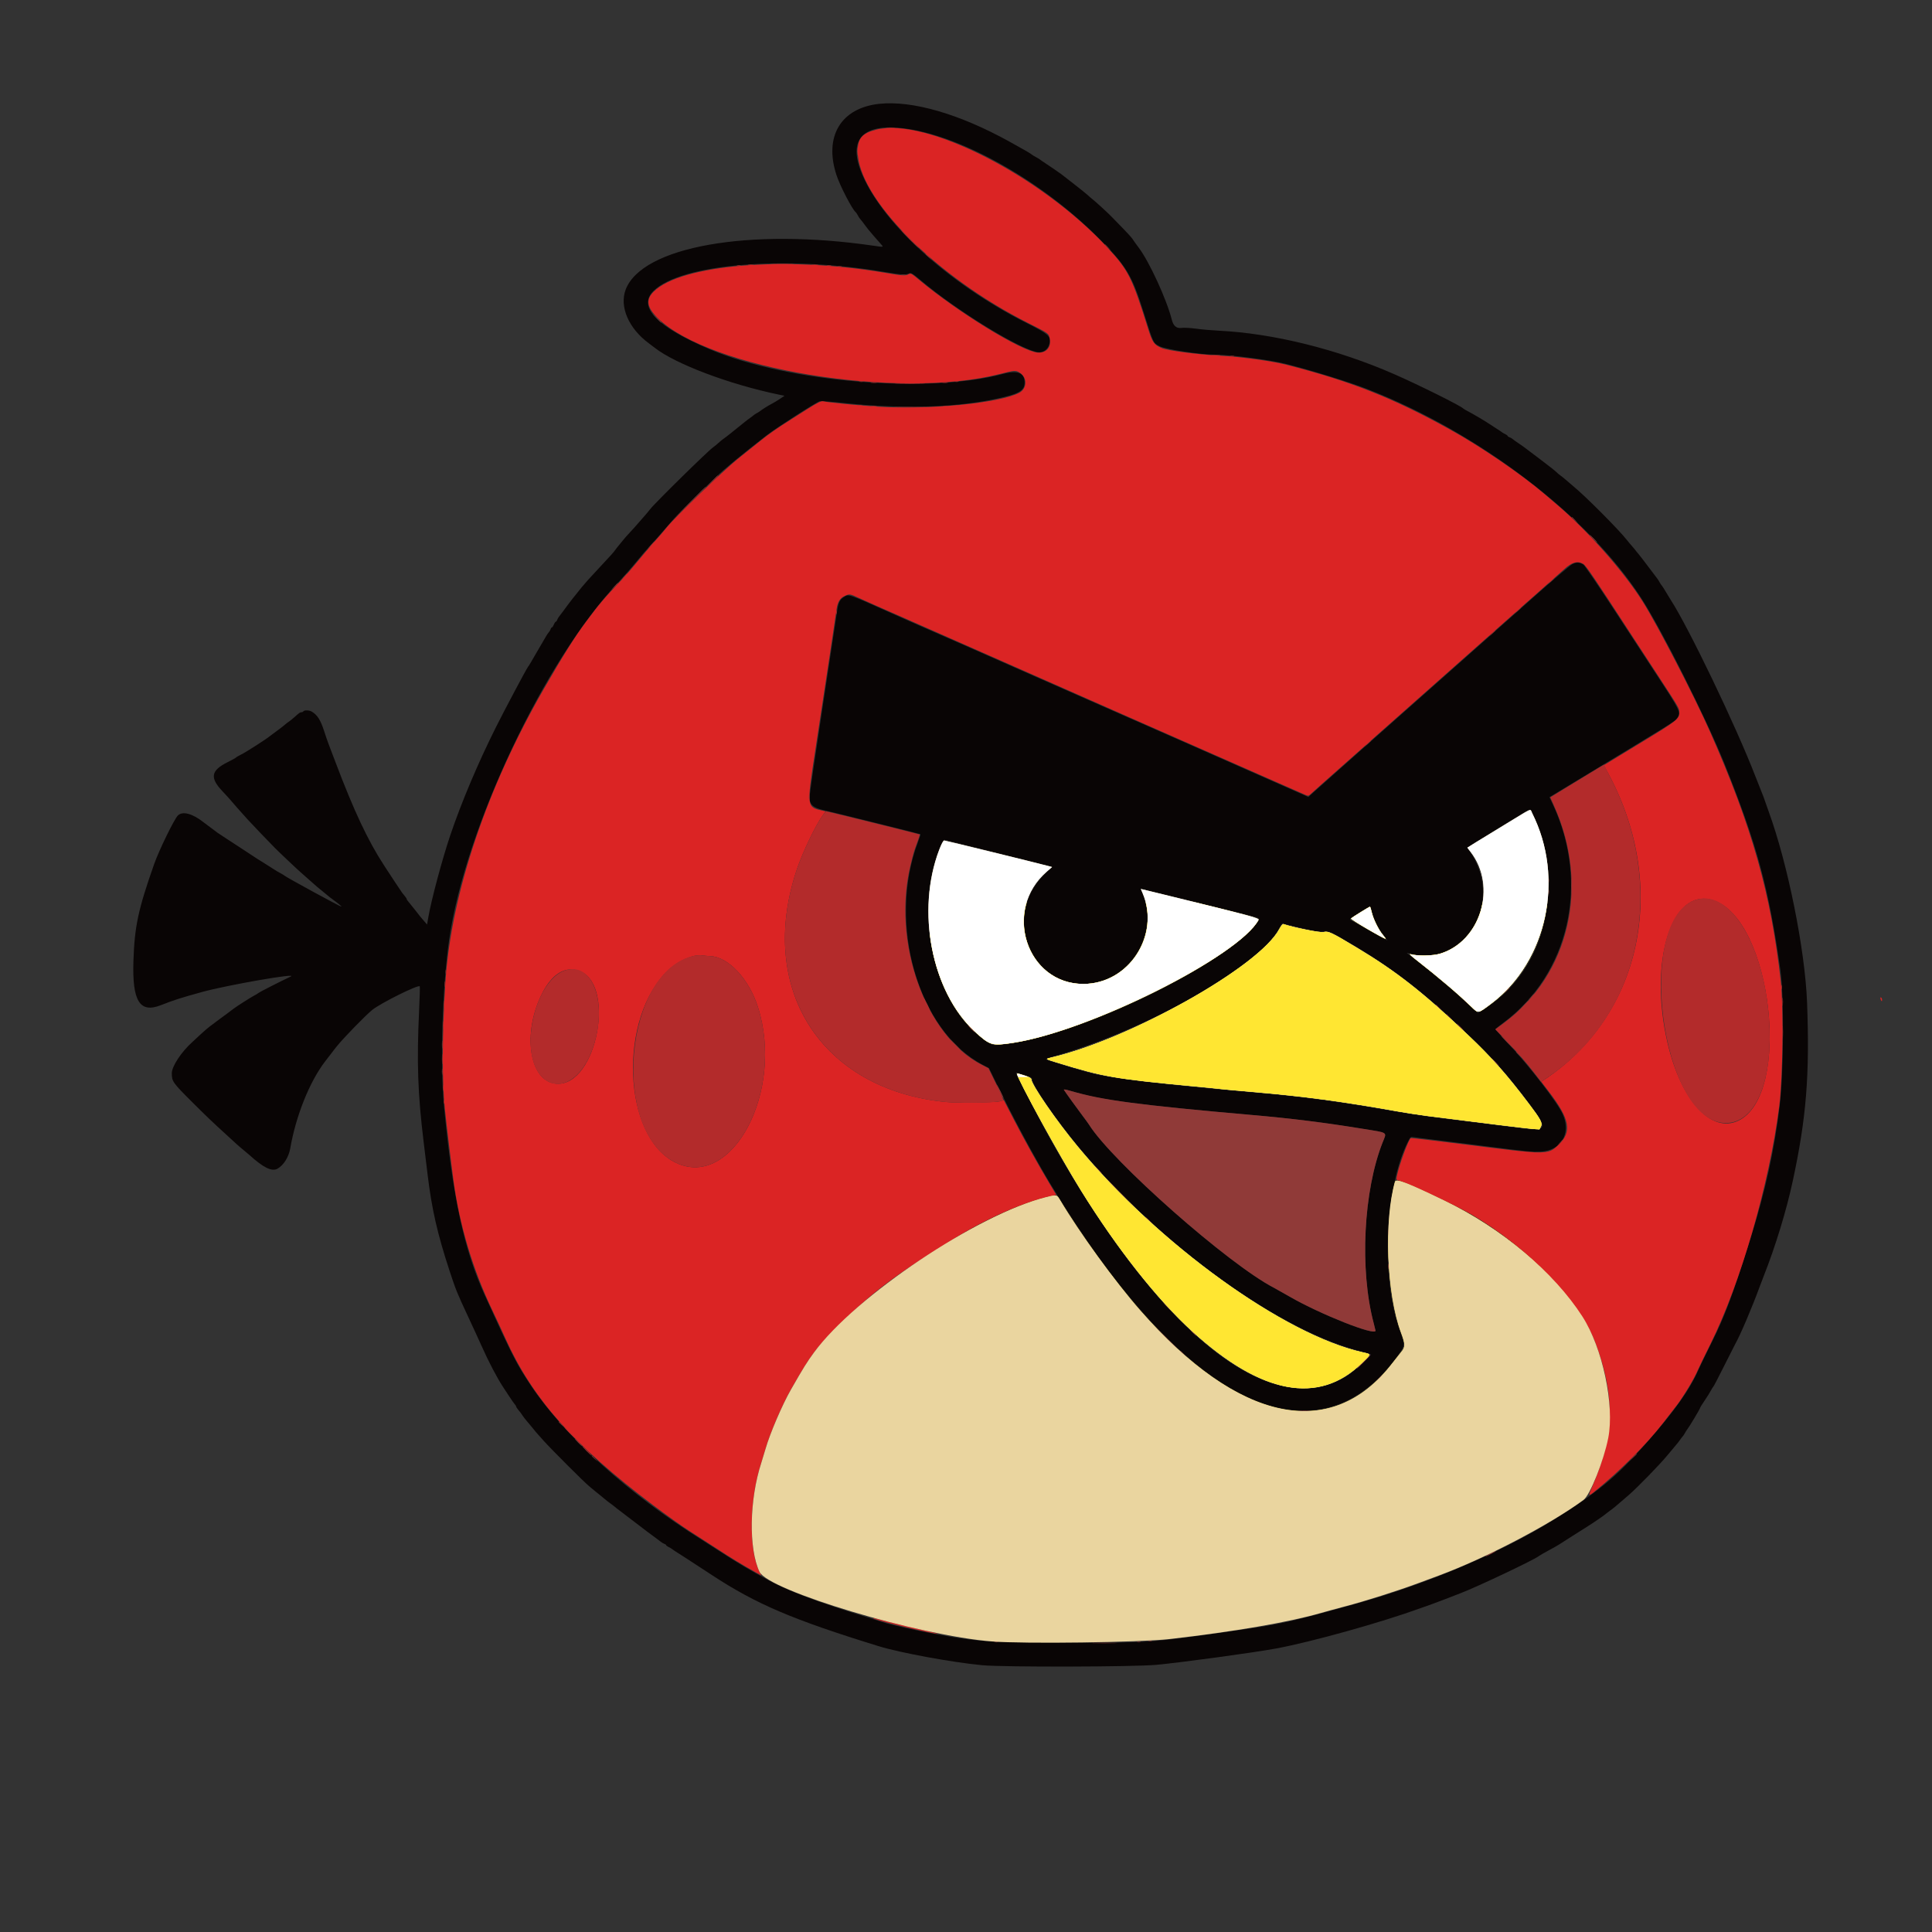 <?xml version="1.0" encoding="UTF-8" standalone="no"?>
<svg
   id="svg"
   version="1.1"
   width="400"
   height="400"
   viewBox="0 0 400 400"
   sodipodi:docname="image2vector.svg"
   xml:space="preserve"
   inkscape:version="1.3 (0e150ed, 2023-07-21)"
   xmlns:inkscape="http://www.inkscape.org/namespaces/inkscape"
   xmlns:sodipodi="http://sodipodi.sourceforge.net/DTD/sodipodi-0.dtd"
   xmlns="http://www.w3.org/2000/svg"
   xmlns:svg="http://www.w3.org/2000/svg"><rect x="0" y="0" width="400" height="400" fill="#333333" stroke="none"/><defs
     id="defs1" /><sodipodi:namedview
     id="namedview1"
     pagecolor="#ffffff"
     bordercolor="#000000"
     borderopacity="0.25"
     inkscape:showpageshadow="2"
     inkscape:pageopacity="0.0"
     inkscape:pagecheckerboard="0"
     inkscape:deskcolor="#d1d1d1"
     inkscape:zoom="1.5537409"
     inkscape:cx="199.19666"
     inkscape:cy="174.73956"
     inkscape:window-width="1440"
     inkscape:window-height="900"
     inkscape:window-x="0"
     inkscape:window-y="0"
     inkscape:window-maximized="0"
     inkscape:current-layer="svg" /><g
     id="svgg"
     transform="translate(7.841,-16.989)"><path
       id="path7"
       style="display:inline;fill:#ffe632;fill-opacity:1"
       d="m 185.412,203.848 c -0.424,0 -0.766,0.341 -0.766,0.766 v 5.504 c 0.891,8.003 4.131,15.602 9.287,20.393 3.172,2.947 3.562,3.061 8.02,2.377 15.754,-2.417 46.758,-17.944 50.76,-25.422 0.166,-0.31 -3.07,-1.171 -12.986,-3.617 h -10.354 c 2.074,8.179 -4.185,16.835 -12.877,16.852 -9.097,0.017 -14.127,-9.043 -11.779,-16.852 z m 113.699,0 c -0.817,4.795 -4.002,9.152 -8.836,10.609 -1.449,0.437 -4.784,0.486 -6.096,0.088 -0.284,-0.086 0.127,0.334 0.984,1.004 4.963,3.881 8.715,7.066 11.557,9.816 1.555,1.504 1.376,1.53 4.189,-0.594 6.58,-4.967 10.605,-12.705 11.605,-20.924 z m -23.326,0.855 c -0.056,0.009 -0.915,0.522 -1.91,1.137 -0.995,0.615 -1.893,1.202 -1.996,1.305 -0.161,0.161 6.684,4.184 7.119,4.184 0.073,0 -0.174,-0.361 -0.551,-0.801 -0.878,-1.026 -1.978,-3.278 -2.305,-4.717 -0.14,-0.618 -0.301,-1.116 -0.357,-1.107 z m -17.918,3.604 c -0.135,-0.049 -0.502,0.409 -0.85,1.062 -4.106,7.704 -30.98,22.827 -47.213,26.568 -1.277,0.294 -1.287,0.287 1.064,1.008 9.858,3.024 12.076,3.41 28.291,4.939 2.901,0.274 5.581,0.543 5.957,0.598 0.376,0.056 3.276,0.321 6.445,0.59 10.442,0.887 18.662,1.989 29.883,4.004 1.773,0.318 4.629,0.759 6.348,0.979 11.161,1.424 20.246,2.541 21.559,2.65 l 1.531,0.127 0.303,-0.604 c 0.366,-0.735 0.005,-1.417 -2.494,-4.723 -4.499,-5.952 -7.849,-9.744 -12.477,-14.123 -9.516,-9.004 -14.863,-13.203 -23.182,-18.207 -5.261,-3.164 -5.899,-3.464 -6.838,-3.211 -0.653,0.176 -6.455,-0.98 -8.328,-1.658 z m -55.08,30.971 c -0.04,0.012 -0.053,0.039 -0.053,0.08 0,0.915 8.838,17.011 13.244,24.119 7.451,12.019 15.77,22.552 23.053,29.182 14.326,13.042 26.12,15.259 35.041,6.588 2.064,-2.006 2.051,-1.865 0.195,-2.277 -16.245,-3.609 -42.214,-22.363 -58.994,-42.605 -4.446,-5.363 -9.609,-12.854 -9.609,-13.941 0,-0.206 -0.435,-0.445 -1.332,-0.734 -1.05,-0.338 -1.424,-0.446 -1.545,-0.41 z m 78.805,22.168 c -0.369,-0.044 -0.555,0.032 -0.607,0.207 -2.354,7.882 -1.728,23.349 1.264,31.293 0.884,2.347 0.885,2.952 0.008,3.982 -0.295,0.347 -1.136,1.408 -1.869,2.357 -12.582,16.296 -31.825,12.237 -52.176,-11.004 -5.208,-5.948 -12.643,-16.173 -16.506,-22.705 -0.761,-1.287 -0.748,-1.284 -2.98,-0.719 -6.615,1.673 -15.535,6.222 -24.078,11.734 v 43.512 c 0,0.424 0.341,0.766 0.766,0.766 h 133.627 c 0.424,0 0.766,-0.341 0.766,-0.766 v -30.494 c -0.011,-0.018 -0.022,-0.041 -0.033,-0.059 -5.917,-9.189 -16.681,-18.229 -28.553,-23.98 -5.758,-2.79 -8.519,-3.993 -9.627,-4.125 z" /><path
       id="path1"
       d="m 174.179,38.488 c -7.932,0.862 -11.465,6.761 -8.833,14.752 0.757,2.297 3.283,7.162 3.997,7.698 0.071,0.053 0.243,0.311 0.381,0.573 0.138,0.262 0.328,0.57 0.423,0.684 0.481,0.578 0.878,1.092 1.142,1.477 0.161,0.235 0.454,0.616 0.652,0.848 0.197,0.232 0.724,0.853 1.172,1.38 0.447,0.527 1.057,1.22 1.356,1.54 0.701,0.753 0.738,0.742 -1.425,0.426 -25.748,-3.76 -47.973,0.173 -51.348,9.087 -1.335,3.527 0.635,8.066 4.837,11.142 0.36,0.264 0.887,0.663 1.172,0.887 4.263,3.356 15.444,7.578 25.71,9.709 l 1.169,0.243 -0.941,0.635 c -0.517,0.349 -1.28,0.808 -1.695,1.019 -0.733,0.375 -2.03,1.185 -2.449,1.531 -0.114,0.095 -0.42,0.286 -0.679,0.424 -0.26,0.139 -0.573,0.349 -0.696,0.466 -0.124,0.118 -0.423,0.345 -0.667,0.507 -0.243,0.161 -0.847,0.623 -1.342,1.026 -2.35,1.914 -3.725,3.003 -4.131,3.271 -0.244,0.161 -0.727,0.556 -1.074,0.878 -0.346,0.323 -0.828,0.718 -1.071,0.879 -0.998,0.663 -12.133,11.605 -13.081,12.854 -0.269,0.354 -0.752,0.936 -1.074,1.294 -0.323,0.358 -0.938,1.063 -1.368,1.567 -0.429,0.504 -1.22,1.384 -1.757,1.956 -0.538,0.571 -1.171,1.29 -1.408,1.596 -0.237,0.307 -0.633,0.791 -0.879,1.076 -0.246,0.286 -0.58,0.711 -0.741,0.946 -0.326,0.474 -0.752,0.949 -3.484,3.88 -1.038,1.114 -1.975,2.126 -2.082,2.249 -1.29,1.476 -1.632,1.883 -2.051,2.438 -0.268,0.356 -0.582,0.749 -0.697,0.874 -0.282,0.307 -2.257,2.898 -2.623,3.442 -0.161,0.239 -0.444,0.613 -0.629,0.831 -0.185,0.217 -0.389,0.561 -0.453,0.763 -0.064,0.202 -0.188,0.367 -0.275,0.367 -0.087,0 -0.268,0.264 -0.401,0.586 -0.134,0.322 -0.314,0.586 -0.401,0.586 -0.087,0 -0.214,0.175 -0.282,0.389 -0.068,0.215 -0.24,0.506 -0.381,0.647 -0.142,0.142 -0.448,0.604 -0.68,1.027 -0.232,0.423 -0.896,1.56 -1.476,2.527 -0.58,0.967 -1.246,2.109 -1.479,2.539 -0.234,0.43 -0.536,0.913 -0.673,1.074 -0.299,0.354 -4.805,8.834 -6.624,12.467 -3.71,7.41 -7.142,15.534 -9.461,22.396 -1.663,4.923 -3.955,13.499 -4.555,17.045 l -0.241,1.42 -0.637,-0.736 c -0.35,-0.405 -0.706,-0.824 -0.791,-0.932 -0.085,-0.107 -0.636,-0.81 -1.224,-1.562 -0.589,-0.752 -1.182,-1.484 -1.317,-1.625 -0.136,-0.142 -0.247,-0.327 -0.247,-0.41 0,-0.083 -0.174,-0.363 -0.387,-0.621 -0.213,-0.258 -0.456,-0.557 -0.541,-0.665 -0.128,-0.162 -2.541,-3.8 -3.173,-4.785 -0.104,-0.161 -0.389,-0.6 -0.634,-0.976 -3.311,-5.081 -6.196,-11.218 -10.007,-21.289 -0.509,-1.343 -1.128,-2.969 -1.376,-3.614 -0.248,-0.644 -0.689,-1.919 -0.979,-2.832 -0.729,-2.294 -1.427,-3.387 -2.589,-4.052 -0.51,-0.293 -1.532,-0.322 -1.701,-0.049 -0.066,0.107 -0.251,0.195 -0.41,0.195 -0.296,0 -0.376,0.057 -1.518,1.074 -0.362,0.323 -0.856,0.718 -1.098,0.879 -0.241,0.161 -0.538,0.385 -0.66,0.498 -0.328,0.305 -2.151,1.705 -2.658,2.041 -0.243,0.161 -0.541,0.383 -0.662,0.492 -0.539,0.488 -4.816,3.232 -5.786,3.714 -0.591,0.293 -1.119,0.598 -1.172,0.678 -0.054,0.08 -0.845,0.517 -1.758,0.972 -3.4,1.693 -3.683,3.197 -1.115,5.923 0.774,0.821 1.54,1.66 1.701,1.864 0.308,0.39 2.293,2.634 3.613,4.087 0.873,0.961 4.308,4.55 5.65,5.903 0.922,0.93 4.613,4.417 5.309,5.017 0.226,0.195 1.052,0.926 1.834,1.624 1.531,1.367 1.832,1.623 2.675,2.286 0.301,0.237 0.781,0.633 1.067,0.879 0.285,0.247 0.711,0.58 0.946,0.741 0.234,0.161 0.59,0.425 0.79,0.586 0.199,0.161 0.561,0.447 0.802,0.635 0.242,0.188 0.372,0.342 0.288,0.342 -0.263,0 -11.349,-6.041 -11.762,-6.409 -0.118,-0.105 -0.513,-0.345 -0.879,-0.535 -0.366,-0.189 -0.885,-0.494 -1.154,-0.679 -0.268,-0.184 -1.147,-0.742 -1.953,-1.24 -0.805,-0.498 -1.596,-0.991 -1.757,-1.097 -0.162,-0.106 -1.262,-0.83 -2.445,-1.611 -1.183,-0.78 -2.897,-1.898 -3.808,-2.485 -0.912,-0.587 -1.746,-1.138 -1.853,-1.223 -0.268,-0.214 -1.521,-1.152 -2.08,-1.559 -0.253,-0.183 -0.635,-0.471 -0.85,-0.64 -2.296,-1.803 -4.338,-2.333 -5.296,-1.376 -0.759,0.76 -3.898,7.193 -4.906,10.057 -3.299,9.37 -4.058,12.916 -4.288,20.038 -0.27,8.353 1.303,10.89 5.684,9.17 2.736,-1.074 4.052,-1.496 8.524,-2.729 5.195,-1.434 20.092,-4.029 18.349,-3.197 -2.491,1.189 -6.406,3.183 -6.641,3.382 -0.161,0.137 -0.6,0.403 -0.976,0.591 -0.584,0.293 -3.607,2.222 -4.2,2.681 -0.652,0.505 -2.47,1.855 -2.831,2.103 -0.235,0.161 -0.587,0.424 -0.782,0.586 -0.195,0.161 -0.546,0.424 -0.781,0.586 -0.627,0.43 -1.69,1.334 -2.871,2.441 -0.573,0.537 -1.151,1.074 -1.283,1.192 -2.271,2.037 -4.245,5.035 -4.245,6.449 0,1.693 0.173,1.94 4.138,5.9 2.941,2.938 4.147,4.091 7.192,6.869 0.765,0.698 1.676,1.533 2.024,1.856 0.347,0.322 0.997,0.879 1.443,1.238 0.445,0.359 1.019,0.843 1.275,1.075 2.929,2.656 4.665,3.493 5.84,2.814 1.242,-0.718 2.3,-2.408 2.602,-4.154 1.164,-6.72 3.975,-13.763 7.171,-17.966 0.55,-0.723 1.823,-2.377 1.953,-2.539 0.087,-0.107 0.332,-0.415 0.544,-0.683 1.275,-1.615 5.955,-6.42 7.323,-7.52 1.76,-1.415 9.467,-5.246 9.828,-4.885 0.055,0.055 -0.004,2.275 -0.13,4.934 -0.51,10.76 -0.285,17.292 0.944,27.361 0.323,2.649 0.682,5.608 0.798,6.575 0.865,7.223 2.039,12.372 4.585,20.117 1.273,3.875 1.546,4.548 3.755,9.277 1.13,2.417 2.423,5.23 2.875,6.25 1.364,3.082 3.177,6.55 4.392,8.399 0.106,0.161 0.653,0.996 1.216,1.855 0.563,0.859 1.136,1.679 1.273,1.821 0.136,0.142 0.248,0.326 0.248,0.409 0,0.084 0.175,0.363 0.387,0.621 0.562,0.681 0.656,0.807 1.009,1.348 0.175,0.269 0.551,0.752 0.837,1.074 0.285,0.323 0.713,0.833 0.95,1.134 0.746,0.949 1.104,1.364 2.544,2.952 1.78,1.963 8.201,8.38 9.333,9.328 1.38,1.155 1.684,1.406 2.264,1.861 0.301,0.237 0.781,0.633 1.066,0.879 0.286,0.247 0.712,0.58 0.946,0.741 0.403,0.276 0.97,0.717 1.507,1.169 0.13,0.11 1.053,0.815 2.051,1.566 0.997,0.751 1.92,1.454 2.051,1.563 0.441,0.366 3.713,2.829 4.15,3.124 0.239,0.161 0.612,0.444 0.83,0.629 0.217,0.185 0.561,0.388 0.763,0.452 0.202,0.065 0.367,0.185 0.367,0.268 0,0.083 0.223,0.252 0.496,0.376 0.272,0.125 0.602,0.318 0.732,0.431 0.13,0.112 0.72,0.507 1.311,0.878 0.591,0.37 1.206,0.761 1.367,0.867 0.162,0.106 1.216,0.795 2.344,1.531 1.128,0.736 2.577,1.682 3.219,2.103 9.22,6.042 16.705,9.233 34.574,14.742 4.399,1.357 15.225,3.345 21.387,3.929 4.423,0.419 31.508,0.355 36.133,-0.085 5.403,-0.515 19.963,-2.503 24.707,-3.374 7.189,-1.321 21.766,-5.384 29.785,-8.303 0.913,-0.333 2.012,-0.723 2.441,-0.867 0.43,-0.145 1.572,-0.572 2.539,-0.95 0.967,-0.378 2.549,-0.99 3.516,-1.36 3.45,-1.322 15.23,-6.909 16.113,-7.642 0.161,-0.134 1.084,-0.668 2.051,-1.187 0.967,-0.519 1.978,-1.092 2.246,-1.274 0.269,-0.182 0.928,-0.607 1.465,-0.944 0.537,-0.338 1.108,-0.701 1.269,-0.807 0.162,-0.107 1.308,-0.831 2.549,-1.61 2.047,-1.286 4.034,-2.654 4.605,-3.17 0.121,-0.11 0.415,-0.331 0.653,-0.492 0.541,-0.366 1.039,-0.782 3.858,-3.223 1.689,-1.463 6.37,-6.27 7.819,-8.031 0.187,-0.228 0.692,-0.83 1.122,-1.338 1.228,-1.453 1.349,-1.603 1.66,-2.063 0.161,-0.238 0.389,-0.533 0.506,-0.657 0.118,-0.123 0.327,-0.436 0.466,-0.696 0.139,-0.259 0.331,-0.565 0.427,-0.679 0.402,-0.481 2.703,-4.319 2.703,-4.511 0,-0.078 0.426,-0.768 0.947,-1.533 0.52,-0.765 1.104,-1.698 1.296,-2.074 0.193,-0.376 0.414,-0.728 0.492,-0.781 0.078,-0.054 1.079,-1.971 2.224,-4.26 1.145,-2.288 2.168,-4.31 2.272,-4.492 1.055,-1.838 3.506,-7.577 5.106,-11.952 0.216,-0.59 0.601,-1.601 0.856,-2.246 2.432,-6.147 4.698,-13.574 6.019,-19.726 2.797,-13.032 3.503,-21.857 2.946,-36.817 -0.409,-10.969 -4.012,-28.871 -8.001,-39.746 -0.276,-0.752 -0.616,-1.718 -0.756,-2.148 -0.14,-0.43 -0.439,-1.221 -0.664,-1.758 -0.225,-0.537 -0.816,-2.031 -1.314,-3.32 -3.99,-10.334 -13.796,-30.753 -17.531,-36.506 -0.24,-0.368 -0.699,-1.124 -1.021,-1.678 -0.323,-0.555 -0.682,-1.113 -0.8,-1.241 -0.117,-0.127 -0.326,-0.444 -0.465,-0.704 -0.139,-0.259 -0.329,-0.565 -0.423,-0.679 -0.093,-0.114 -0.919,-1.205 -1.834,-2.424 -0.915,-1.219 -1.772,-2.332 -1.903,-2.474 -0.132,-0.141 -0.459,-0.545 -0.728,-0.898 -0.268,-0.353 -0.688,-0.859 -0.932,-1.125 -0.245,-0.266 -0.64,-0.739 -0.879,-1.05 -1.602,-2.087 -8.786,-9.299 -11.198,-11.241 -0.227,-0.183 -0.81,-0.683 -1.296,-1.113 -0.485,-0.43 -1.081,-0.913 -1.323,-1.074 -0.241,-0.161 -0.625,-0.485 -0.853,-0.72 -0.227,-0.234 -1.819,-1.486 -3.538,-2.781 -1.719,-1.296 -3.213,-2.422 -3.32,-2.503 -0.108,-0.082 -0.591,-0.412 -1.075,-0.735 -0.483,-0.322 -0.989,-0.69 -1.124,-0.817 -0.135,-0.127 -0.42,-0.287 -0.635,-0.355 -0.214,-0.068 -0.389,-0.191 -0.389,-0.274 0,-0.083 -0.223,-0.253 -0.496,-0.377 -0.272,-0.124 -0.602,-0.318 -0.732,-0.43 -0.13,-0.113 -0.72,-0.505 -1.311,-0.872 -0.591,-0.366 -1.162,-0.736 -1.27,-0.822 -0.389,-0.309 -3.537,-2.172 -4.394,-2.6 -0.484,-0.241 -0.923,-0.499 -0.977,-0.572 -0.355,-0.484 -9.13,-4.854 -14.258,-7.1 -11.86,-5.195 -25.1,-8.475 -36.425,-9.023 -1.397,-0.068 -3.491,-0.253 -4.654,-0.413 -1.163,-0.159 -2.498,-0.232 -2.967,-0.162 -1.055,0.158 -1.708,-0.385 -2.041,-1.697 -1.062,-4.192 -4.66,-12.02 -6.86,-14.928 -0.482,-0.638 -1.04,-1.417 -1.239,-1.732 -0.199,-0.315 -1.118,-1.338 -2.043,-2.273 -0.924,-0.935 -1.958,-1.995 -2.296,-2.357 -0.653,-0.697 -3.376,-3.192 -4.021,-3.684 -0.211,-0.161 -0.632,-0.525 -0.936,-0.81 -0.304,-0.284 -1.591,-1.322 -2.861,-2.306 -1.27,-0.984 -2.441,-1.895 -2.602,-2.025 -0.328,-0.265 -2.875,-2.004 -3.678,-2.513 -0.287,-0.181 -0.617,-0.414 -0.735,-0.516 -0.117,-0.103 -0.505,-0.337 -0.86,-0.521 -0.356,-0.184 -0.743,-0.42 -0.861,-0.524 -0.291,-0.258 -1.278,-0.83 -4.634,-2.686 -10.356,-5.728 -20.119,-8.557 -26.967,-7.814 m 5.816,5.171 c 11.803,1.753 28.018,10.995 39.544,22.539 5.814,5.823 6.953,7.696 9.394,15.443 2.032,6.45 1.994,6.368 3.264,7.016 1.358,0.693 8.493,1.768 11.794,1.777 2.998,0.008 11.111,1.073 14.31,1.878 5.314,1.337 13.127,3.75 16.894,5.216 23.134,9.006 45.723,26.235 56.768,43.298 4.254,6.573 13.435,24.845 17.268,34.369 6.686,16.614 9.167,25.783 11.547,42.676 0.777,5.51 0.694,20.947 -0.151,28.027 -1.094,9.172 -2.975,17.727 -6.056,27.54 -3.624,11.54 -5.279,15.98 -7.974,21.386 -1.231,2.471 -2.468,5.02 -2.749,5.664 -1.843,4.24 -5.097,8.807 -11.055,15.515 -6.028,6.786 -10.007,10.066 -19.023,15.678 -10.874,6.769 -26.018,13.205 -40.727,17.31 -13.485,3.763 -15.567,4.233 -24.313,5.483 -18.744,2.679 -18.388,2.653 -35.644,2.594 -14.777,-0.05 -16.586,-0.127 -22.363,-0.94 -4.535,-0.638 -14.062,-2.642 -16.114,-3.389 -0.268,-0.097 -1.543,-0.499 -2.832,-0.892 -10.12,-3.084 -16.429,-5.456 -20.676,-7.771 -3.777,-2.06 -6.424,-3.634 -9.89,-5.883 -1.45,-0.941 -3.148,-2.031 -3.774,-2.423 -15.071,-9.435 -28.403,-21.479 -35.38,-31.961 -2.989,-4.492 -3.72,-5.924 -9.494,-18.593 -4.332,-9.506 -6.665,-20.295 -8.475,-39.19 -0.844,-8.807 -0.345,-24.731 1.084,-34.6 3.341,-23.072 19.689,-57.631 34.891,-73.755 1.177,-1.248 2.916,-3.226 3.864,-4.394 0.948,-1.169 2.223,-2.652 2.833,-3.297 0.611,-0.644 2.125,-2.358 3.366,-3.808 2.105,-2.461 5.039,-5.441 10.206,-10.364 1.912,-1.822 5.258,-4.58 10.504,-8.657 2.02,-1.57 10.334,-6.909 11.033,-7.084 0.265,-0.067 2.252,0.07 4.414,0.303 12.009,1.297 23.011,1.057 31.569,-0.691 5.229,-1.067 6.445,-1.728 6.445,-3.499 0,-2.011 -1.464,-2.589 -4.493,-1.775 -15.429,4.149 -44.448,1.73 -60.546,-5.046 -11.11,-4.677 -15.156,-8.857 -11.772,-12.163 5.712,-5.583 27.182,-7.364 47.51,-3.943 3.734,0.629 4.622,0.688 5.354,0.354 0.45,-0.205 0.646,-0.086 2.694,1.628 7.136,5.97 19.154,13.421 23.541,14.595 1.453,0.389 2.667,-0.431 2.912,-1.968 0.206,-1.29 -0.383,-1.785 -4.712,-3.963 -16.505,-8.304 -30.661,-21.344 -34.5,-31.78 -2.466,-6.705 1.028,-9.749 9.71,-8.46 m 137.642,90.167 c -0.45,0.248 -3.741,3.044 -7.312,6.213 -3.571,3.169 -8.13,7.212 -10.131,8.984 -2.001,1.773 -6.313,5.594 -9.582,8.492 -3.269,2.898 -10.207,9.045 -15.417,13.66 -5.21,4.615 -10.074,8.936 -10.81,9.604 l -1.338,1.213 -1.006,-0.452 c -0.553,-0.249 -4.434,-1.961 -8.623,-3.805 -4.189,-1.845 -11.353,-5.008 -15.918,-7.03 -4.565,-2.022 -12.52,-5.521 -17.676,-7.776 -5.156,-2.256 -11.88,-5.219 -14.941,-6.585 -3.062,-1.367 -8.775,-3.889 -12.695,-5.605 -10.215,-4.471 -11.714,-5.131 -14.551,-6.397 -10.351,-4.621 -9.688,-4.392 -10.782,-3.725 -0.838,0.511 -1.143,1.175 -1.395,3.035 -0.116,0.86 -1.445,9.647 -2.953,19.528 -1.508,9.88 -2.741,18.377 -2.741,18.881 0,1.531 0.772,2.202 3.125,2.713 1.675,0.365 19.78,4.863 19.849,4.932 0.034,0.034 -0.201,0.76 -0.522,1.613 -6.381,16.974 0.029,39.094 13.36,46.106 l 1.339,0.704 2.046,4.191 c 2.465,5.05 5.774,11.308 8.414,15.912 1.915,3.341 2.219,3.845 4.723,7.829 26.281,41.83 52.341,54.148 68.766,32.506 2.35,-3.096 2.299,-2.799 1.064,-6.281 -3.854,-10.865 -3.008,-29.554 1.765,-38.973 0.484,-0.955 0.543,-1.002 1.133,-0.895 0.341,0.062 1.72,0.243 3.063,0.402 1.342,0.159 5.957,0.736 10.254,1.282 11.038,1.402 11.146,1.413 12.988,1.324 4.258,-0.208 6.368,-3.79 4.576,-7.77 -1.091,-2.424 -6.954,-10.014 -11.389,-14.744 -1.409,-1.503 -2.562,-2.779 -2.562,-2.837 0,-0.057 0.725,-0.64 1.611,-1.295 13.729,-10.15 17.978,-29.041 10.219,-45.428 l -0.623,-1.315 2.062,-1.246 c 24.327,-14.699 23.952,-14.467 24.379,-15.117 0.811,-1.239 0.78,-1.304 -4.6,-9.522 -1.618,-2.47 -5.507,-8.421 -8.641,-13.224 -3.135,-4.802 -5.91,-8.869 -6.168,-9.038 -0.815,-0.534 -1.475,-0.552 -2.36,-0.064 m -7.885,52.206 c 6.55,15.735 1.996,32.526 -10.924,40.279 l -0.683,0.41 -2.442,-2.247 c -3.073,-2.83 -9.568,-8.228 -11.914,-9.904 -0.393,-0.28 -0.412,-0.327 -0.098,-0.24 12.001,3.333 20.276,-10.898 12.495,-21.487 -0.302,-0.411 -0.229,-0.466 4.146,-3.116 2.449,-1.484 5.332,-3.245 6.406,-3.915 2.433,-1.517 2.286,-1.527 3.014,0.22 m -110.826,7.632 c 6.015,1.488 10.965,2.722 10.998,2.742 0.034,0.021 -0.67,0.772 -1.565,1.669 -10.292,10.328 -0.075,27.087 13.138,21.551 6.637,-2.781 10.066,-11.172 7.207,-17.635 -0.213,-0.484 -0.358,-0.91 -0.321,-0.947 0.038,-0.038 3.752,0.847 8.255,1.964 4.502,1.118 9.971,2.472 12.153,3.008 4.606,1.131 4.35,0.994 3.632,1.938 -6.906,9.078 -37.121,23.621 -52.474,25.256 -2.099,0.223 -2.102,0.223 -2.973,-0.288 -10.062,-5.896 -15.325,-23.513 -11.226,-37.576 0.737,-2.528 1.659,-4.601 1.992,-4.479 0.135,0.05 5.168,1.308 11.184,2.797 m 77.248,12.049 c 0.343,1.488 1.444,3.7 2.472,4.961 0.491,0.603 0.817,1.053 0.723,1 -0.424,-0.241 -7.241,-4.022 -7.567,-4.196 -0.314,-0.168 -0.064,-0.38 1.758,-1.487 2.555,-1.552 2.326,-1.528 2.614,-0.278 m -14.753,3.381 c 2.999,0.731 3.837,0.868 4.679,0.762 1.242,-0.155 1.518,-0.028 6.752,3.091 8.803,5.246 15.53,10.618 24.973,19.94 4.463,4.407 6.034,6.184 9.865,11.156 5.3,6.879 5.209,7.287 -1.44,6.423 -1.235,-0.161 -4.312,-0.547 -6.836,-0.859 -11.703,-1.443 -14.452,-1.82 -18.555,-2.54 -11.132,-1.954 -18.726,-2.984 -28.027,-3.802 -20.425,-1.795 -30.661,-3.006 -34.863,-4.124 -2.67,-0.711 -9.054,-2.656 -9.238,-2.815 -0.086,-0.074 0.705,-0.378 1.757,-0.677 19.078,-5.404 42.453,-18.683 46.49,-26.408 0.298,-0.57 0.598,-1.037 0.666,-1.037 0.069,-0.001 1.769,0.4 3.777,0.89 m -57.16,30.457 c 1.492,0.471 1.551,0.513 1.657,1.167 0.065,0.396 0.899,1.88 2.004,3.564 15.079,22.976 45.397,47.164 65.701,52.418 1.23,0.319 2.285,0.627 2.344,0.686 0.201,0.201 -3.281,3.384 -4.754,4.346 -15.839,10.339 -39.749,-9.065 -62.663,-50.853 -1.833,-3.344 -6.011,-11.482 -6.011,-11.709 0,-0.159 0.042,-0.149 1.722,0.381 m 12.927,4.204 c 4.573,1.166 14.836,2.39 34.375,4.1 8.066,0.706 14.877,1.557 22.851,2.857 5.243,0.854 4.882,0.609 4.034,2.734 -4.006,10.046 -4.824,26.436 -1.871,37.517 0.207,0.777 0.376,1.466 0.376,1.531 0,1.144 -11.431,-3.385 -17.773,-7.042 -1.451,-0.836 -2.901,-1.656 -3.223,-1.821 -9.324,-4.777 -33.513,-26.115 -38.345,-33.826 -0.169,-0.269 -0.711,-1.016 -1.205,-1.66 -0.906,-1.183 -3.716,-5.077 -3.972,-5.505 -0.088,-0.149 0.335,-0.093 1.184,0.155 0.728,0.213 2.333,0.645 3.569,0.96"
       stroke="none"
       fill="#090505"
       fill-rule="evenodd" /><path
       id="path2"
       d="m 173.535,43.837 c -2.886,0.738 -3.808,1.817 -3.808,4.456 0,9.704 16.257,26.05 35.478,35.672 3.523,1.764 3.958,2.035 4.151,2.587 0.705,2.024 -0.389,3.6 -2.382,3.428 -3.375,-0.291 -16.536,-8.374 -24.552,-15.08 -1.568,-1.311 -1.688,-1.375 -2.149,-1.136 -0.69,0.358 -1.133,0.33 -4.926,-0.312 -20.54,-3.48 -42.193,-1.708 -47.844,3.914 -1.673,1.664 -1.447,3.198 0.799,5.438 10.58,10.555 49.878,17 70.862,11.622 3.067,-0.786 3.266,-0.8 4.098,-0.293 1.621,0.988 1.57,3.324 -0.091,4.183 -4.112,2.127 -18.5,3.54 -29.245,2.873 -3.614,-0.224 -10.616,-0.911 -11.257,-1.105 -0.457,-0.137 -1.153,0.201 -3.587,1.745 -1.182,0.749 -2.588,1.642 -3.125,1.982 -3.008,1.91 -4.584,3.008 -6.388,4.456 -1.106,0.887 -3.241,2.6 -4.745,3.807 -2.846,2.284 -12.997,12.075 -14.551,14.035 -0.483,0.61 -1.717,2.043 -2.743,3.185 -1.025,1.142 -2.605,2.994 -3.512,4.116 -0.906,1.121 -2.356,2.786 -3.223,3.699 -3.58,3.773 -4.647,5.031 -7.279,8.576 -2.443,3.292 -4.694,6.874 -8.786,13.983 -11.792,20.486 -19.141,42.359 -20.343,60.547 -0.688,10.407 -0.735,20.494 -0.123,26.367 0.32,3.069 1.315,11.328 1.776,14.746 1.259,9.325 4.007,18.506 8.08,26.995 0.758,1.58 1.951,4.15 2.65,5.711 5.591,12.481 14.206,22.216 30.574,34.553 2.739,2.064 6.079,4.447 7.422,5.296 1.342,0.848 3.935,2.521 5.761,3.717 3.043,1.993 5.188,3.298 8.14,4.954 l 1.108,0.622 -0.442,-0.934 c -2.209,-4.671 -2.004,-14.87 0.451,-22.418 0.209,-0.644 0.603,-1.942 0.874,-2.884 0.916,-3.186 3.451,-9.096 5.254,-12.252 4.144,-7.255 5.142,-8.593 9.974,-13.365 7.054,-6.968 11.306,-10.16 23.918,-17.958 6.622,-4.096 14.176,-7.442 19.496,-8.638 l 1.551,-0.349 -1.339,-2.227 c -2.277,-3.786 -5.368,-9.334 -7.495,-13.453 l -2.034,-3.939 -0.626,0.205 c -0.948,0.31 -9.002,0.428 -11.534,0.168 -25.75,-2.641 -39.018,-23.506 -30.66,-48.219 1.214,-3.591 4.011,-9.384 5.461,-11.312 l 0.474,-0.63 -0.543,-0.12 c -3.416,-0.757 -3.41,-0.71 -1.624,-12.39 2.546,-16.654 4.262,-28.017 4.389,-29.061 0.214,-1.763 0.724,-2.618 1.839,-3.084 0.914,-0.382 1.002,-0.368 2.713,0.429 0.833,0.388 2.482,1.126 3.663,1.639 1.182,0.513 5.972,2.622 10.645,4.685 4.673,2.064 11.748,5.184 15.722,6.934 3.975,1.75 9.952,4.387 13.282,5.861 3.33,1.474 9.306,4.111 13.281,5.86 11.544,5.08 23.169,10.201 29.492,12.99 3.223,1.421 6.138,2.703 6.478,2.849 0.58,0.248 0.654,0.232 1.19,-0.268 0.315,-0.293 1.179,-1.071 1.921,-1.728 0.742,-0.657 5.399,-4.787 10.35,-9.179 4.951,-4.392 11.582,-10.271 14.736,-13.064 6.467,-5.726 16.34,-14.476 17.38,-15.403 0.378,-0.337 1.389,-1.227 2.246,-1.978 0.857,-0.751 1.954,-1.729 2.437,-2.172 0.484,-0.443 1.231,-1.103 1.66,-1.466 0.43,-0.363 1.16,-1.012 1.622,-1.442 1.585,-1.472 2.798,-1.818 3.965,-1.129 0.585,0.346 2.163,2.675 10.494,15.485 0.594,0.913 2.827,4.333 4.962,7.6 4.441,6.794 4.446,6.802 4.446,7.693 0,1.307 -0.522,1.723 -7.422,5.911 -3.599,2.184 -6.914,4.201 -7.367,4.483 l -0.823,0.512 1.152,2.184 c 12.306,23.324 6.582,49.749 -13.656,63.036 l -0.466,0.307 1.557,2.037 c 4.394,5.748 4.858,8.344 1.978,11.058 -2.187,2.061 -2.203,2.061 -19.387,-0.118 -6.015,-0.762 -11.033,-1.35 -11.15,-1.305 -0.465,0.177 -2.494,5.73 -2.917,7.983 -0.122,0.653 -0.097,0.696 0.489,0.825 1.41,0.31 11.804,5.162 14.856,6.935 11.775,6.841 22.509,17.947 25.792,26.686 4.131,10.996 3.947,19.083 -0.676,29.752 -0.845,1.949 -0.808,2.047 0.408,1.069 5.222,-4.202 10.832,-9.817 14.314,-14.326 0.63,-0.815 1.845,-2.385 2.7,-3.489 1.464,-1.89 3.747,-5.688 4.438,-7.385 0.171,-0.421 1.36,-2.874 2.641,-5.452 6.227,-12.533 12.174,-33.101 14.229,-49.219 0.732,-5.745 0.91,-20.359 0.313,-25.781 -1.985,-18.032 -5.987,-32.168 -14.656,-51.758 -3.258,-7.363 -10.837,-22.004 -13.94,-26.931 -3.954,-6.276 -11.274,-14.556 -17.7,-20.022 -1.182,-1.005 -2.368,-2.015 -2.637,-2.243 -4.918,-4.183 -13.089,-9.762 -19.538,-13.341 -11.805,-6.552 -20.473,-9.984 -33.88,-13.414 -3.089,-0.79 -9.278,-1.63 -13.867,-1.882 -4.62,-0.253 -10.739,-1.058 -11.936,-1.57 -1.609,-0.687 -1.929,-1.138 -2.819,-3.978 -3.34,-10.651 -4.076,-12.124 -8.39,-16.78 -13.849,-14.949 -37.649,-27.09 -47.949,-24.459 m 173.258,159.515 c 12.244,3.822 16.445,40.321 5.258,45.67 -5.614,2.685 -11.859,-4.185 -14.648,-16.112 -3.967,-16.967 0.877,-32.216 9.39,-29.558 m -207.576,11.591 c 3.76,0.163 8.034,4.751 9.881,10.605 5.462,17.314 -5.296,37.719 -16.969,32.188 -11.166,-5.29 -12.07,-30.213 -1.452,-40.041 1.978,-1.831 5.136,-3.176 6.823,-2.906 0.376,0.06 1.149,0.129 1.717,0.154 m -27.557,2.91 c 8.241,2.194 4.173,24.188 -4.347,23.504 -5.614,-0.451 -7.124,-10.602 -2.81,-18.894 1.926,-3.702 4.453,-5.33 7.157,-4.61 m 269.799,5.719 c 0.044,0.507 0.35,0.938 0.363,0.512 0.008,-0.236 -0.074,-0.482 -0.181,-0.549 -0.108,-0.066 -0.19,-0.049 -0.182,0.037 M 173.242,352.174 c 1.387,0.559 12.272,3.125 13.086,3.085 0.161,-0.008 -1.728,-0.481 -4.199,-1.052 -2.471,-0.571 -5.538,-1.312 -6.816,-1.646 -2.406,-0.63 -2.906,-0.723 -2.071,-0.387"
       stroke="none"
       fill="#db2424"
       fill-rule="evenodd" /><path
       id="path3"
       d="m 220.898,67.639 c 0,0.034 0.286,0.319 0.635,0.635 l 0.635,0.574 -0.574,-0.635 c -0.534,-0.592 -0.696,-0.725 -0.696,-0.574 m -42.038,6.327 c 0.243,0.047 0.594,0.045 0.781,-0.004 0.187,-0.049 -0.012,-0.087 -0.442,-0.085 -0.429,0.003 -0.582,0.043 -0.339,0.089 m -50.743,8.895 c 0.479,0.511 0.896,0.928 0.928,0.928 0.146,0 -0.009,-0.175 -0.871,-0.985 l -0.928,-0.87 0.871,0.927 m 6.549,38.477 -3.514,3.564 3.565,-3.513 c 1.96,-1.933 3.564,-3.537 3.564,-3.565 0,-0.139 -0.351,0.202 -3.615,3.514 m 182.912,2.747 c 0,0.033 0.286,0.319 0.635,0.634 l 0.635,0.574 -0.574,-0.635 c -0.535,-0.591 -0.696,-0.724 -0.696,-0.573 m 4.395,4.431 c 0.419,0.429 0.806,0.781 0.86,0.781 0.054,0 -0.245,-0.352 -0.665,-0.781 -0.42,-0.43 -0.807,-0.782 -0.861,-0.782 -0.053,0 0.246,0.352 0.666,0.782 m -202.648,9.912 -0.673,0.732 0.733,-0.673 c 0.681,-0.626 0.822,-0.792 0.673,-0.792 -0.033,0 -0.362,0.33 -0.733,0.733 m 40.291,43.603 c 0,0.376 0.04,0.53 0.089,0.342 0.049,-0.188 0.049,-0.496 0,-0.684 -0.049,-0.188 -0.089,-0.034 -0.089,0.342 m 157.843,18.457 c 0,1.397 0.031,1.942 0.069,1.213 0.038,-0.73 0.037,-1.872 -0.001,-2.539 -0.038,-0.667 -0.069,-0.07 -0.068,1.326 m -4.714,-1.172 c 0.002,0.43 0.042,0.583 0.088,0.34 0.047,-0.243 0.045,-0.595 -0.003,-0.781 -0.049,-0.187 -0.088,0.012 -0.085,0.441 m 0,2.344 c 0.002,0.43 0.042,0.583 0.088,0.34 0.047,-0.243 0.045,-0.595 -0.003,-0.782 -0.049,-0.186 -0.088,0.012 -0.085,0.442 m -62.074,8.154 -0.573,0.635 0.634,-0.573 c 0.592,-0.535 0.725,-0.696 0.574,-0.696 -0.034,0 -0.319,0.285 -0.635,0.634 m 53.321,12.305 -0.574,0.635 0.635,-0.574 c 0.591,-0.534 0.724,-0.696 0.573,-0.696 -0.033,0 -0.319,0.286 -0.634,0.635 m 5.078,1.367 -0.574,0.635 0.635,-0.574 c 0.592,-0.534 0.724,-0.695 0.574,-0.695 -0.034,0 -0.32,0.285 -0.635,0.634 m -125.672,0.217 c 0,0.212 1.166,2.469 1.276,2.469 0.053,0 -0.178,-0.549 -0.515,-1.221 -0.638,-1.272 -0.761,-1.474 -0.761,-1.248 m 111.915,0.382 c 0,0.033 0.285,0.319 0.634,0.634 l 0.635,0.574 -0.574,-0.635 c -0.534,-0.591 -0.695,-0.724 -0.695,-0.573 m 12.102,1.257 -1.067,1.123 1.123,-1.068 c 1.043,-0.991 1.212,-1.178 1.067,-1.178 -0.03,0 -0.536,0.505 -1.123,1.123 m -17.962,-0.281 c 0,0.034 0.286,0.319 0.635,0.635 l 0.635,0.574 -0.574,-0.635 c -0.535,-0.592 -0.696,-0.725 -0.696,-0.574 m 2.149,1.953 c 0,0.034 0.285,0.319 0.634,0.635 l 0.635,0.574 -0.574,-0.635 c -0.534,-0.592 -0.695,-0.725 -0.695,-0.574 m 2.832,2.674 c 0.419,0.429 0.806,0.781 0.86,0.781 0.054,0 -0.246,-0.352 -0.665,-0.781 -0.42,-0.43 -0.807,-0.782 -0.861,-0.782 -0.053,0 0.246,0.352 0.666,0.782 m -101.27,0.292 c 0.364,0.376 0.707,0.684 0.76,0.684 0.054,0 -0.2,-0.308 -0.565,-0.684 -0.364,-0.376 -0.706,-0.683 -0.76,-0.683 -0.054,0 0.201,0.307 0.565,0.683 m 111.035,2.833 c 0.746,0.751 1.401,1.367 1.455,1.367 0.053,0 -0.513,-0.616 -1.259,-1.367 -0.747,-0.752 -1.401,-1.368 -1.455,-1.368 -0.054,0 0.513,0.616 1.259,1.368 m -220.541,0.488 c 0.001,0.752 0.036,1.035 0.078,0.63 0.043,-0.405 0.042,-1.02 -0.001,-1.367 -0.043,-0.347 -0.078,-0.015 -0.077,0.737 m 106.186,0 c 0.583,0.591 1.105,1.074 1.158,1.074 0.054,0 -0.379,-0.483 -0.963,-1.074 -0.583,-0.591 -1.105,-1.074 -1.158,-1.074 -0.054,0 0.379,0.483 0.963,1.074 m 116.211,1.526 c 0,0.033 0.285,0.319 0.634,0.635 l 0.635,0.573 -0.573,-0.635 c -0.535,-0.591 -0.696,-0.724 -0.696,-0.573 m -4.395,2.087 c 0.42,0.43 0.807,0.781 0.861,0.781 0.053,0 -0.246,-0.351 -0.666,-0.781 -0.419,-0.43 -0.806,-0.781 -0.86,-0.781 -0.054,0 0.246,0.351 0.665,0.781 m -218.008,1.953 c 0,0.591 0.037,0.833 0.082,0.537 0.044,-0.295 0.044,-0.779 0,-1.074 -0.045,-0.295 -0.082,-0.054 -0.082,0.537 m 115.469,4.102 c 0.379,0.752 0.733,1.367 0.786,1.367 0.054,0 -0.212,-0.615 -0.591,-1.367 -0.378,-0.752 -0.732,-1.367 -0.786,-1.367 -0.053,0 0.212,0.615 0.591,1.367 m 13.314,-0.329 c 0.256,0.428 3.066,4.322 3.972,5.505 0.494,0.644 1.036,1.391 1.205,1.66 4.832,7.711 29.021,29.049 38.345,33.826 0.322,0.165 1.772,0.985 3.223,1.821 6.342,3.657 17.773,8.186 17.773,7.042 0,-0.065 -0.169,-0.754 -0.376,-1.531 -2.953,-11.081 -2.135,-27.471 1.871,-37.517 0.848,-2.125 1.209,-1.88 -4.034,-2.734 -7.974,-1.3 -14.785,-2.151 -22.851,-2.857 -23.713,-2.075 -31.13,-3.064 -37.944,-5.06 -0.849,-0.248 -1.272,-0.304 -1.184,-0.155 m 102.689,10.924 -0.573,0.635 0.635,-0.573 c 0.591,-0.535 0.724,-0.696 0.573,-0.696 -0.033,0 -0.319,0.285 -0.635,0.634 m -95.69,5.616 c 0.419,0.429 0.806,0.781 0.86,0.781 0.054,0 -0.246,-0.352 -0.665,-0.781 -0.42,-0.43 -0.807,-0.782 -0.861,-0.782 -0.053,0 0.246,0.352 0.666,0.782 m 1.464,1.613 c 0,0.028 1.736,1.764 3.858,3.857 l 3.857,3.807 -3.806,-3.857 c -3.537,-3.584 -3.909,-3.946 -3.909,-3.807 m 9.082,8.934 c 0.42,0.429 0.807,0.781 0.861,0.781 0.054,0 -0.246,-0.352 -0.665,-0.781 -0.42,-0.43 -0.807,-0.782 -0.861,-0.782 -0.053,0 0.246,0.352 0.665,0.782 m 49.568,2.441 c 0.002,0.537 0.039,0.734 0.084,0.437 0.045,-0.297 0.044,-0.737 -0.002,-0.977 -0.047,-0.24 -0.083,0.003 -0.082,0.54 m 0,7.031 c 0.002,0.537 0.039,0.734 0.084,0.437 0.045,-0.297 0.044,-0.736 -0.002,-0.977 -0.047,-0.24 -0.083,0.003 -0.082,0.54 m -45.962,8.155 c 0.809,0.862 0.984,1.017 0.984,0.87 0,-0.031 -0.417,-0.449 -0.927,-0.927 l -0.928,-0.871 0.871,0.928 m -0.386,6.25 c 2.447,2.494 2.738,2.774 2.738,2.634 0,-0.029 -1.209,-1.237 -2.686,-2.686 l -2.686,-2.634 2.634,2.686 m 5.863,-0.733 c 0.364,0.376 0.706,0.684 0.76,0.684 0.053,0 -0.201,-0.308 -0.565,-0.684 -0.365,-0.376 -0.707,-0.683 -0.76,-0.683 -0.054,0 0.2,0.307 0.565,0.683 m -2.54,3.87 c 0,0.033 0.286,0.319 0.635,0.635 l 0.635,0.573 -0.574,-0.635 c -0.534,-0.591 -0.696,-0.724 -0.696,-0.573 m 37.891,2.185 c -0.8,0.805 -1.411,1.465 -1.357,1.465 0.053,0 0.752,-0.66 1.552,-1.465 0.801,-0.806 1.411,-1.465 1.358,-1.465 -0.054,0 -0.753,0.659 -1.553,1.465 m 3.21,3.467 -0.573,0.634 0.635,-0.573 c 0.591,-0.535 0.724,-0.696 0.573,-0.696 -0.033,0 -0.319,0.285 -0.635,0.635 m -16.338,6.736 c 0.567,0.039 1.446,0.039 1.953,-0.001 0.507,-0.04 0.042,-0.073 -1.032,-0.072 -1.074,0 -1.489,0.033 -0.921,0.073 m -153.473,2.26 c 0,0.034 0.285,0.319 0.634,0.635 l 0.635,0.574 -0.574,-0.635 c -0.534,-0.592 -0.695,-0.725 -0.695,-0.574 m 4.003,4.236 c 0.42,0.43 0.807,0.781 0.861,0.781 0.054,0 -0.246,-0.351 -0.665,-0.781 -0.42,-0.43 -0.807,-0.781 -0.861,-0.781 -0.054,0 0.246,0.351 0.665,0.781 m 218.447,3.076 -0.673,0.733 0.732,-0.673 c 0.403,-0.371 0.733,-0.7 0.733,-0.733 0,-0.149 -0.166,-0.009 -0.792,0.673 M 114.648,318.42 c 0,0.034 0.286,0.32 0.635,0.635 l 0.635,0.574 -0.574,-0.635 c -0.534,-0.592 -0.696,-0.724 -0.696,-0.574 m 185.938,20.252 c -0.591,0.312 -0.986,0.567 -0.879,0.567 0.107,0 0.679,-0.255 1.27,-0.567 0.59,-0.312 0.986,-0.568 0.878,-0.568 -0.107,0 -0.678,0.256 -1.269,0.568 m -70.654,18.103 c 0.188,0.049 0.495,0.049 0.683,0 0.188,-0.049 0.034,-0.089 -0.342,-0.089 -0.376,0 -0.529,0.04 -0.341,0.089 m -31.836,0.196 c 0.188,0.049 0.495,0.049 0.683,0 0.188,-0.05 0.034,-0.09 -0.341,-0.09 -0.376,0 -0.53,0.04 -0.342,0.09 m 29.492,0 c 0.188,0.049 0.495,0.049 0.683,0 0.188,-0.05 0.035,-0.09 -0.341,-0.09 -0.376,0 -0.53,0.04 -0.342,0.09 m -8.995,0.206 c 1.149,0.034 3.082,0.034 4.297,0 1.214,-0.034 0.274,-0.062 -2.089,-0.063 -2.363,0 -3.357,0.028 -2.208,0.063"
       stroke="none"
       fill="#903a38"
       fill-rule="evenodd"
       style="display:inline" /><path
       id="path4"
       d="m 175.83,43.502 c 0.403,0.042 1.062,0.042 1.465,0 0.403,-0.042 0.073,-0.077 -0.732,-0.077 -0.806,0 -1.136,0.035 -0.733,0.077 m -6.235,4.838 c 0.001,0.752 0.037,1.035 0.079,0.63 0.042,-0.405 0.041,-1.02 -0.002,-1.367 -0.043,-0.347 -0.078,-0.015 -0.077,0.737 m 10.874,18.164 c 1.016,1.02 1.891,1.855 1.945,1.855 0.054,0 -0.734,-0.835 -1.75,-1.855 -1.016,-1.021 -1.892,-1.856 -1.945,-1.856 -0.054,0 0.733,0.835 1.75,1.856 m 3.32,3.088 c 0,0.034 0.286,0.32 0.635,0.635 l 0.635,0.574 -0.574,-0.635 c -0.535,-0.592 -0.696,-0.725 -0.696,-0.574 M 152.1,71.63 c 1.101,0.035 2.902,0.035 4.004,0 1.101,-0.035 0.2,-0.063 -2.002,-0.063 -2.203,0 -3.103,0.028 -2.002,0.063 m -4.978,0.19 c 0.297,0.045 0.736,0.044 0.976,-0.003 0.241,-0.046 -0.002,-0.083 -0.539,-0.081 -0.538,10e-4 -0.734,0.039 -0.437,0.084 m 13.184,0.001 c 0.351,0.044 0.879,0.043 1.172,-0.002 0.294,-0.044 0.006,-0.08 -0.638,-0.079 -0.645,0.001 -0.885,0.038 -0.534,0.081 m -15.531,0.189 c 0.188,0.049 0.496,0.049 0.684,0 0.188,-0.049 0.034,-0.09 -0.342,-0.09 -0.376,0 -0.53,0.041 -0.342,0.09 m 18.655,0.003 c 0.243,0.047 0.595,0.045 0.781,-0.004 0.187,-0.049 -0.012,-0.087 -0.441,-0.085 -0.43,0.002 -0.583,0.042 -0.34,0.089 m 2.244,0.192 c 0.188,0.049 0.495,0.049 0.683,0 0.188,-0.049 0.035,-0.089 -0.341,-0.089 -0.376,0 -0.53,0.04 -0.342,0.089 m 77.446,18.368 c 0.46,0.041 1.163,0.041 1.563,-10e-4 0.4,-0.042 0.024,-0.076 -0.835,-0.075 -0.86,0 -1.187,0.035 -0.728,0.076 m 3.804,0.187 c 0.188,0.049 0.495,0.049 0.683,0 0.188,-0.049 0.035,-0.09 -0.341,-0.09 -0.376,0 -0.53,0.041 -0.342,0.09 m -76.853,5.277 c 0.243,0.046 0.594,0.045 0.781,-0.004 0.187,-0.049 -0.012,-0.087 -0.442,-0.085 -0.43,0.002 -0.582,0.042 -0.339,0.089 m 19.822,-0.004 c 0.188,0.049 0.495,0.049 0.683,0 0.188,-0.049 0.034,-0.089 -0.342,-0.089 -0.376,0 -0.529,0.04 -0.341,0.089 m -17.383,0.201 c 0.295,0.044 0.779,0.044 1.074,0 0.295,-0.045 0.054,-0.082 -0.537,-0.082 -0.591,0 -0.833,0.037 -0.537,0.082 m 14.846,0 c 0.297,0.045 0.737,0.044 0.977,-0.003 0.24,-0.046 -0.003,-0.083 -0.54,-0.081 -0.537,10e-4 -0.734,0.039 -0.437,0.084 m -9.389,0.201 c 1.363,0.033 3.648,0.034 5.078,0 1.43,-0.033 0.314,-0.061 -2.479,-0.061 -2.793,0 -3.962,0.027 -2.599,0.061 m -8.092,4.484 c 0.243,0.047 0.595,0.045 0.782,-0.004 0.186,-0.048 -0.012,-0.087 -0.442,-0.084 -0.43,0.002 -0.583,0.042 -0.34,0.088 m 20.213,-0.003 c 0.188,0.049 0.495,0.049 0.683,0 0.188,-0.049 0.035,-0.089 -0.341,-0.089 -0.376,0 -0.53,0.04 -0.342,0.089 m -17.578,0.2 c 0.295,0.045 0.779,0.045 1.074,0 0.295,-0.044 0.054,-0.081 -0.537,-0.081 -0.591,0 -0.833,0.037 -0.537,0.081 m 15.042,0.001 c 0.296,0.045 0.736,0.043 0.976,-0.003 0.24,-0.046 -0.003,-0.083 -0.54,-0.082 -0.537,0.002 -0.733,0.04 -0.436,0.085 m -9.562,0.201 c 1.484,0.033 3.857,0.033 5.274,0 1.417,-0.034 0.203,-0.061 -2.698,-0.061 -2.9,0 -4.059,0.028 -2.576,0.061 m -38.445,15.332 -1.166,1.221 1.221,-1.166 c 0.671,-0.641 1.22,-1.19 1.22,-1.22 0,-0.145 -0.192,0.031 -1.275,1.165 m -12.602,13.184 -0.673,0.732 0.732,-0.673 c 0.682,-0.626 0.822,-0.791 0.673,-0.791 -0.033,0 -0.362,0.329 -0.732,0.732 m -5.569,6.543 -0.573,0.635 0.635,-0.574 c 0.349,-0.315 0.634,-0.601 0.634,-0.635 0,-0.151 -0.161,-0.018 -0.696,0.574 m 191.797,0.977 -0.573,0.634 0.634,-0.573 c 0.592,-0.535 0.725,-0.696 0.574,-0.696 -0.034,0 -0.319,0.285 -0.635,0.635 m -6.836,6.054 -0.573,0.635 0.634,-0.574 c 0.592,-0.534 0.725,-0.696 0.574,-0.696 -0.033,0 -0.319,0.286 -0.635,0.635 M 165.28,143.75 c 0,0.376 0.04,0.53 0.089,0.342 0.049,-0.188 0.049,-0.496 0,-0.684 -0.049,-0.188 -0.089,-0.034 -0.089,0.342 m 135.782,4.346 -0.574,0.634 0.635,-0.573 c 0.592,-0.535 0.725,-0.696 0.574,-0.696 -0.034,0 -0.32,0.286 -0.635,0.635 m -25.781,22.851 -0.574,0.635 0.635,-0.574 c 0.591,-0.534 0.724,-0.695 0.573,-0.695 -0.033,0 -0.319,0.285 -0.634,0.634 m 43.44,7.703 -5.596,3.418 0.868,1.959 c 7.313,16.493 3.076,34.712 -10.396,44.706 l -1.847,1.37 1.837,1.892 c 2.28,2.348 4.492,4.886 6.276,7.202 l 1.366,1.774 1.679,-1.15 c 19.216,-13.161 24.489,-39.45 12.48,-62.211 -0.631,-1.197 -1.094,-2.23 -1.028,-2.295 0.257,-0.258 -0.228,0.029 -5.639,3.335 m -156.093,6.946 c -1.454,1.932 -4.249,7.721 -5.465,11.317 -8.32,24.602 4.815,45.44 30.378,48.195 2.493,0.269 9.287,0.26 10.897,-0.015 0.698,-0.119 1.357,-0.219 1.464,-0.222 0.108,-0.004 -0.545,-1.517 -1.451,-3.362 l -1.646,-3.356 -1.418,-0.73 c -11.718,-6.033 -18.595,-25.431 -14.685,-41.427 0.629,-2.574 0.657,-2.669 1.316,-4.458 0.35,-0.948 0.605,-1.749 0.568,-1.78 -0.077,-0.066 -19.166,-4.797 -19.355,-4.797 -0.069,0 -0.34,0.286 -0.603,0.635 m 180.917,17.6 c -13.108,3.535 -7.586,46.393 5.967,46.304 5.791,-0.039 9.4,-7.812 9.017,-19.422 -0.53,-16.079 -7.654,-28.859 -14.984,-26.882 m -207.604,11.661 c -14.562,2.95 -17.533,36.379 -3.812,42.879 11.673,5.531 22.431,-14.874 16.969,-32.188 -1.847,-5.854 -6.121,-10.442 -9.881,-10.605 -0.568,-0.025 -1.341,-0.094 -1.717,-0.154 -0.376,-0.06 -1.078,-0.03 -1.559,0.068 m -51.521,3.307 c 0,0.376 0.041,0.53 0.09,0.342 0.049,-0.188 0.049,-0.496 0,-0.684 -0.049,-0.188 -0.09,-0.034 -0.09,0.342 m 24.823,-0.305 c -6.108,1.91 -9.627,16.143 -5.335,21.573 3.14,3.973 8.205,1.764 10.703,-4.666 3.595,-9.253 0.574,-18.765 -5.368,-16.907 m -25.007,2.942 c 10e-4,0.537 0.039,0.733 0.084,0.437 0.045,-0.297 0.044,-0.737 -0.003,-0.977 -0.046,-0.24 -0.083,0.003 -0.081,0.54 m 276.751,0.586 c 0.002,0.429 0.042,0.582 0.089,0.339 0.046,-0.243 0.045,-0.594 -0.004,-0.781 -0.049,-0.187 -0.087,0.012 -0.085,0.442 m 0.211,3.027 c 0,0.806 0.035,1.135 0.077,0.732 0.042,-0.402 0.042,-1.062 0,-1.464 -0.042,-0.403 -0.077,-0.074 -0.077,0.732 M 84.05,225 c 0,0.806 0.035,1.135 0.077,0.732 0.042,-0.402 0.042,-1.062 0,-1.464 -0.042,-0.403 -0.077,-0.074 -0.077,0.732 m -0.195,4.297 c 0,0.806 0.034,1.135 0.076,0.732 0.042,-0.403 0.042,-1.062 0,-1.465 -0.042,-0.402 -0.076,-0.073 -0.076,0.733 m 277.352,1.367 c 0,1.235 0.031,1.741 0.07,1.123 0.039,-0.618 0.039,-1.628 0,-2.246 -0.039,-0.618 -0.07,-0.112 -0.07,1.123 M 83.663,236.23 c -10e-4,0.967 0.033,1.387 0.073,0.934 0.041,-0.453 0.042,-1.244 0.002,-1.758 -0.041,-0.513 -0.074,-0.142 -0.075,0.824 m 0.185,5.958 c 0,0.59 0.036,0.832 0.081,0.537 0.045,-0.296 0.045,-0.779 0,-1.075 -0.045,-0.295 -0.081,-0.053 -0.081,0.538 m 0.182,2.929 c 0,0.376 0.04,0.53 0.089,0.342 0.049,-0.188 0.049,-0.496 0,-0.684 -0.049,-0.188 -0.089,-0.034 -0.089,0.342 m 225.784,10.494 c 0.403,0.042 1.062,0.042 1.465,0 0.403,-0.042 0.074,-0.077 -0.732,-0.077 -0.806,0 -1.135,0.035 -0.733,0.077 m -199.755,58.061 c 0.637,0.644 1.203,1.172 1.257,1.172 0.054,0 -0.424,-0.528 -1.062,-1.172 -0.638,-0.645 -1.204,-1.172 -1.257,-1.172 -0.054,0 0.424,0.527 1.062,1.172 m 3.515,3.711 c 0.529,0.537 1.006,0.976 1.06,0.976 0.053,0 -0.335,-0.439 -0.864,-0.976 -0.53,-0.537 -1.006,-0.977 -1.06,-0.977 -0.054,0 0.335,0.44 0.864,0.977"
       stroke="none"
       fill="#b32b2b"
       fill-rule="evenodd" /><path
       id="path6"
       d="m 304.199,187.429 c -2.578,1.566 -5.487,3.345 -6.464,3.954 l -1.777,1.107 0.68,0.874 c 5.539,7.122 2.095,18.543 -6.362,21.093 -1.449,0.437 -4.784,0.485 -6.096,0.087 -0.284,-0.086 0.127,0.334 0.984,1.004 4.963,3.881 8.714,7.068 11.556,9.818 1.555,1.504 1.377,1.529 4.19,-0.595 11.573,-8.737 15.273,-26.04 8.439,-39.468 -0.451,-0.886 0.36,-1.221 -5.15,2.126 m -117.57,5.486 c -4.844,12.655 -1.607,29.315 7.305,37.594 3.172,2.947 3.561,3.062 8.019,2.378 15.754,-2.417 46.757,-17.945 50.759,-25.423 0.206,-0.385 -1.161,-0.753 -19.439,-5.221 l -4.911,-1.201 0.367,0.856 c 3.724,8.687 -2.846,18.784 -12.233,18.802 -11.832,0.022 -16.836,-15.322 -7.592,-23.279 l 1.068,-0.919 -0.738,-0.198 c -2.384,-0.642 -21.355,-5.288 -21.592,-5.288 -0.181,0 -0.551,0.693 -1.013,1.899 m 87.246,12.924 c -0.995,0.615 -1.894,1.203 -1.997,1.306 -0.161,0.161 6.686,4.183 7.121,4.183 0.073,0 -0.175,-0.36 -0.552,-0.8 -0.878,-1.026 -1.978,-3.278 -2.305,-4.717 -0.14,-0.618 -0.3,-1.116 -0.356,-1.107 -0.056,0.009 -0.916,0.52 -1.911,1.135 m -16.857,3.531 c -4.106,7.704 -30.981,22.827 -47.214,26.568 -1.277,0.294 -1.285,0.286 1.066,1.007 9.858,3.024 12.075,3.411 28.29,4.94 2.901,0.274 5.581,0.543 5.957,0.598 0.376,0.056 3.277,0.321 6.446,0.59 10.442,0.887 18.661,1.988 29.882,4.003 1.773,0.318 4.629,0.758 6.348,0.978 11.161,1.424 20.246,2.542 21.559,2.651 l 1.531,0.128 0.302,-0.605 c 0.366,-0.735 0.006,-1.417 -2.493,-4.723 -4.499,-5.952 -7.849,-9.744 -12.477,-14.123 -9.516,-9.004 -14.862,-13.202 -23.181,-18.206 -5.261,-3.164 -5.899,-3.464 -6.838,-3.211 -0.653,0.176 -6.455,-0.98 -8.328,-1.658 -0.135,-0.049 -0.502,0.41 -0.85,1.063 m -54.284,29.988 c 0,0.915 8.838,17.011 13.244,24.119 7.451,12.019 15.77,22.551 23.053,29.181 14.326,13.042 26.12,15.26 35.041,6.589 2.064,-2.006 2.052,-1.866 0.196,-2.278 -16.245,-3.609 -42.214,-22.363 -58.994,-42.605 -4.446,-5.363 -9.61,-12.855 -9.61,-13.942 0,-0.206 -0.435,-0.446 -1.332,-0.735 -1.4,-0.451 -1.598,-0.492 -1.598,-0.329 m 78.251,22.294 c -2.354,7.882 -1.729,23.35 1.263,31.294 0.884,2.347 0.885,2.952 0.008,3.982 -0.295,0.347 -1.137,1.408 -1.87,2.357 -12.582,16.296 -31.825,12.237 -52.176,-11.004 -5.208,-5.948 -12.641,-16.173 -16.504,-22.705 -0.761,-1.287 -0.75,-1.284 -2.982,-0.719 -14.304,3.618 -39.44,20.445 -48.059,32.174 -1.422,1.934 -2.209,3.202 -4.753,7.657 -1.803,3.156 -4.338,9.066 -5.254,12.252 -0.271,0.942 -0.665,2.24 -0.874,2.884 -2.487,7.644 -2.658,17.772 -0.382,22.591 1.843,3.903 32.976,13.228 48.136,14.419 6.657,0.522 30.711,0.2 36.739,-0.493 13.504,-1.551 24.686,-3.475 31.311,-5.388 1.108,-0.319 3.349,-0.931 4.981,-1.359 4.249,-1.114 10.722,-3.162 15.076,-4.771 0.966,-0.357 2.944,-1.089 4.394,-1.626 9.735,-3.607 23.139,-10.615 29.981,-15.674 1.347,-0.997 4.176,-8.087 5.102,-12.789 1.349,-6.848 -1.166,-18.686 -5.35,-25.183 -5.917,-9.189 -16.681,-18.23 -28.553,-23.981 -7.678,-3.72 -10.025,-4.618 -10.234,-3.918"
       stroke="none"
       fill="#ead59f"
       fill-rule="evenodd"
       style="display:inline" /><path
       id="path0"
       style="display:inline;fill:#ffe632;fill-opacity:1"
       d="m 185.413,203.848 c -0.424,0 -0.766,0.341 -0.766,0.766 v 5.504 c 0.891,8.003 4.131,15.602 9.287,20.393 3.172,2.947 3.562,3.061 8.02,2.377 15.754,-2.417 46.758,-17.944 50.76,-25.422 0.166,-0.31 -3.07,-1.171 -12.986,-3.617 h -10.354 c 2.074,8.179 -4.185,16.835 -12.877,16.852 -9.097,0.017 -14.127,-9.043 -11.779,-16.852 z m 113.699,0 c -0.817,4.795 -4.002,9.152 -8.836,10.609 -1.449,0.437 -4.784,0.486 -6.096,0.088 -0.284,-0.086 0.127,0.334 0.984,1.004 4.963,3.881 8.715,7.066 11.557,9.816 1.555,1.504 1.376,1.53 4.189,-0.594 6.58,-4.967 10.605,-12.705 11.605,-20.924 z m -23.326,0.855 c -0.056,0.009 -0.915,0.522 -1.91,1.137 -0.995,0.615 -1.893,1.202 -1.996,1.305 -0.161,0.161 6.684,4.184 7.119,4.184 0.073,0 -0.174,-0.361 -0.551,-0.801 -0.878,-1.026 -1.978,-3.278 -2.305,-4.717 -0.14,-0.618 -0.301,-1.116 -0.357,-1.107 z m -17.918,3.604 c -0.135,-0.049 -0.502,0.409 -0.85,1.062 -4.106,7.704 -30.98,22.827 -47.213,26.568 -1.277,0.294 -1.287,0.287 1.064,1.008 9.858,3.024 12.076,3.41 28.291,4.939 2.901,0.274 5.581,0.543 5.957,0.598 0.376,0.056 3.276,0.321 6.445,0.59 10.442,0.887 18.662,1.989 29.883,4.004 1.773,0.318 4.629,0.759 6.348,0.979 11.161,1.424 20.246,2.541 21.559,2.65 l 1.531,0.127 0.303,-0.604 c 0.366,-0.735 0.005,-1.417 -2.494,-4.723 -4.499,-5.952 -7.849,-9.744 -12.477,-14.123 -9.516,-9.004 -14.863,-13.203 -23.182,-18.207 -5.261,-3.164 -5.899,-3.464 -6.838,-3.211 -0.653,0.176 -6.455,-0.98 -8.328,-1.658 z m -55.08,30.971 c -0.04,0.012 -0.053,0.039 -0.053,0.08 0,0.915 8.838,17.011 13.244,24.119 7.451,12.019 15.77,22.552 23.053,29.182 14.326,13.042 26.12,15.259 35.041,6.588 2.064,-2.006 2.051,-1.865 0.195,-2.277 -16.245,-3.609 -42.214,-22.364 -58.994,-42.605 -4.446,-5.363 -9.609,-12.854 -9.609,-13.941 0,-0.206 -0.435,-0.445 -1.332,-0.734 -1.05,-0.338 -1.424,-0.446 -1.545,-0.41 z" /><path
       id="path9"
       style="display:inline;fill:#ffffff"
       d="m 308.975,184.703 c -0.357,-0.02 -1.332,0.635 -4.775,2.727 -2.578,1.566 -5.488,3.344 -6.465,3.953 l -1.777,1.107 0.682,0.873 c 5.539,7.122 2.094,18.544 -6.363,21.094 -1.449,0.437 -4.784,0.486 -6.096,0.088 -0.284,-0.086 0.127,0.334 0.984,1.004 4.963,3.881 8.715,7.066 11.557,9.816 1.555,1.504 1.376,1.53 4.189,-0.594 11.573,-8.737 15.273,-26.041 8.439,-39.469 -0.169,-0.332 -0.161,-0.587 -0.375,-0.6 z m -121.332,6.312 c -0.181,0 -0.552,0.692 -1.014,1.898 -4.844,12.655 -1.607,29.317 7.305,37.596 3.172,2.947 3.562,3.061 8.02,2.377 15.754,-2.417 46.758,-17.944 50.76,-25.422 0.206,-0.385 -1.161,-0.755 -19.439,-5.223 l -4.912,-1.199 0.367,0.855 c 3.724,8.687 -2.845,18.783 -12.232,18.801 -11.832,0.022 -16.836,-15.32 -7.592,-23.277 l 1.068,-0.92 -0.738,-0.197 c -2.384,-0.642 -21.355,-5.289 -21.592,-5.289 z m 88.143,13.688 c -0.056,0.009 -0.915,0.522 -1.91,1.137 -0.995,0.615 -1.893,1.202 -1.996,1.305 -0.161,0.161 6.684,4.184 7.119,4.184 0.073,0 -0.174,-0.361 -0.551,-0.801 -0.878,-1.026 -1.978,-3.278 -2.305,-4.717 -0.14,-0.618 -0.301,-1.116 -0.357,-1.107 z m -72.998,34.574 c -0.04,0.012 -0.053,0.039 -0.053,0.08 0,0.071 0.141,0.384 0.242,0.629 h 2.107 c -0.208,-0.095 -0.415,-0.19 -0.752,-0.299 -1.05,-0.338 -1.424,-0.446 -1.545,-0.41 z" /></g></svg>
